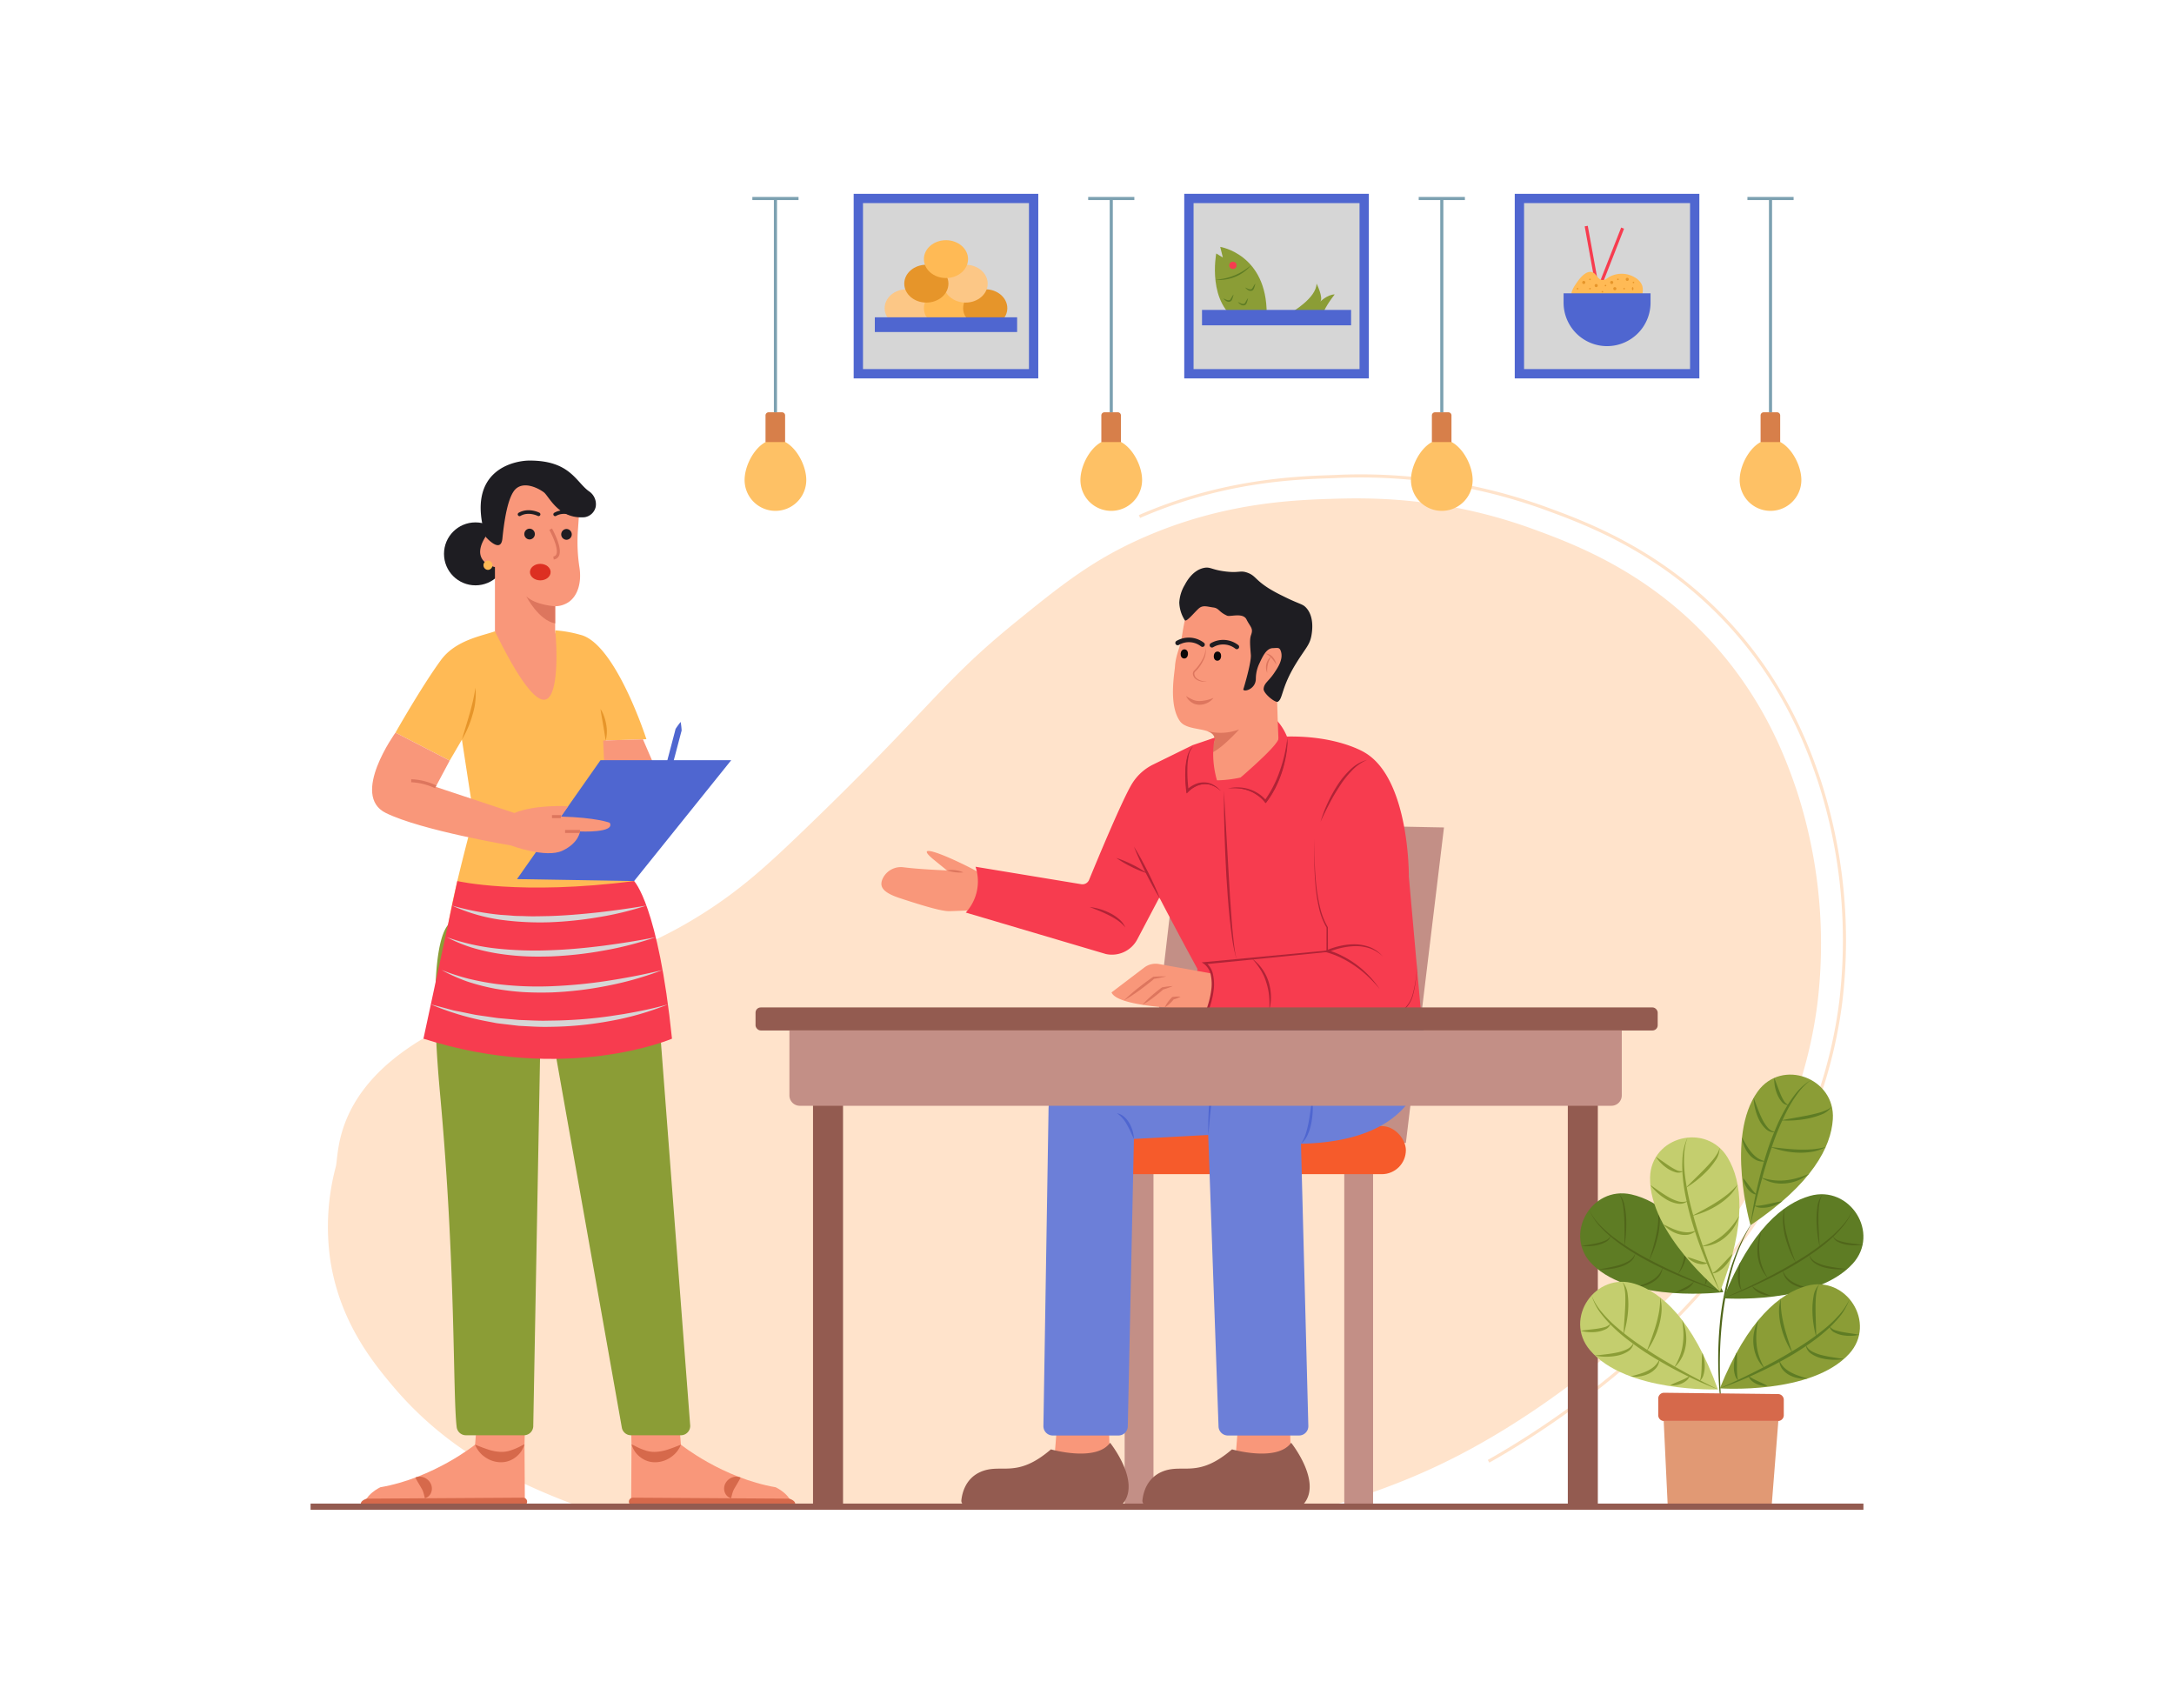 <svg id="Layer_1" data-name="Layer 1" xmlns="http://www.w3.org/2000/svg" viewBox="0 0 700 550"><title>sending messages-mails copy</title><path d="M427.953,485.104c16.25-5.08,30.83-10.27,48.37-20.12,18.09-10.16,98.45-58.51,108.9-142.19a159.615,159.615,0,0,0-6.66-68.16c-3.23-9.47-9.93-28.49-26.84-47.3-20.7-23.04-44.32-31.97-58.17-37.02-29.14-10.63-53.58-10.07-65.22-9.69-12.56.41-34.73,1.33-59.93,12.34-16.44,7.18-26.66,15.37-41.72,27.61-23.86,19.41-27,27.49-68.74,67.57-11.46,11-20.88,19.67-35.26,28.21-9.97,5.92-18.03,9.23-32.9,15.27-36.55,14.85-46.957,17.857-58.917,26.217-23.26,16.27-21.753,34.013-22.753,37.833a75.127,75.127,0,0,0-1.77,29.97c3.05,20.07,13.86,33.19,20.57,41.13a113.098,113.098,0,0,0,32.9,26.44,210.247,210.247,0,0,0,26.96,11.89Z" fill="#ffe3cb"/><path d="M479.544,470.918l-.49-.872c23.9-13.427,102.697-63.765,113.178-147.737a166.239,166.239,0,0,0-6.914-70.771c-2.977-8.732-9.949-29.18-27.848-49.096-21.92-24.391-46.945-33.519-60.39-38.422a174.114,174.114,0,0,0-67.747-10.069c-12.425.404-35.551,1.157-62.243,12.812l-.4-.916c26.868-11.732,51.009-12.518,62.61-12.895A175.003,175.003,0,0,1,497.422,163.081c13.526,4.933,38.704,14.116,60.792,38.693,18.035,20.067,25.054,40.651,28.051,49.441a167.315,167.315,0,0,1,6.959,71.218C582.686,406.871,503.548,457.433,479.544,470.918Z" fill="#ffe3cb"/><path d="M219.165,232.442a23.285,23.285,0,0,1,.315,2.77c-.24.833-.446,1.674-.671,2.51l-1.323,5.026-.666,2.511-.763,2.487-.763,2.487c-.545.741-1.082,1.484-1.719,2.193-.13-.944-.159-1.855-.197-2.767l.759-2.474.759-2.474.663-2.504,1.318-5.01c.215-.836.449-1.667.65-2.507A23.539,23.539,0,0,1,219.165,232.442Z" fill="#4f66d0"/><circle cx="153.097" cy="178.326" r="10.135" fill="#1e1d22"/><path d="M186.676,162.151l-.647,9.365a53.801,53.801,0,0,0,.577,11.368c.681,4.736-.599,8.879-3.406,10.896a7.96,7.96,0,0,1-4.446,1.415v7.755c.238,3.494,4.419,10.686,4.279,15.615-.163,5.723-4.784,10.673-6.674,11.201-4.07,1.137-14.56-14.593-16.993-25.15V182.582s-7.922-1.46-3.336-9.277a33.697,33.697,0,0,0,4.691-15.01l8.547-6.463Z" fill="#f9977a"/><path d="M167.288,166.182a.579.579,0,0,1-.288-1.082c3.154-1.804,6.56-.086,6.703-.012a.579.579,0,0,1-.53,1.029c-.03-.016-2.998-1.501-5.598-.012A.574.574,0,0,1,167.288,166.182Z" fill="#1e1d22"/><path d="M178.754,166.182a.579.579,0,0,1-.288-1.082c3.154-1.802,6.56-.086,6.703-.012a.579.579,0,0,1-.53,1.029c-.03-.015-2.997-1.498-5.598-.012A.574.574,0,0,1,178.754,166.182Z" fill="#1e1d22"/><path d="M182.402,173.791a1.738,1.738,0,0,0,0-3.475,1.738,1.738,0,0,0,0,3.475Z" fill="#1e1d22"/><path d="M170.519,173.687a1.738,1.738,0,0,0,0-3.475,1.738,1.738,0,0,0,0,3.475Z" fill="#1e1d22"/><path d="M178.308,180.145l-.152-.963a1.152,1.152,0,0,0,.947-.645c.849-1.759-1.324-6.316-2.233-7.924l.849-.48c.36.638,3.484,6.298,2.263,8.828A2.129,2.129,0,0,1,178.308,180.145Z" fill="#dd765e"/><ellipse cx="173.966" cy="184.197" rx="3.328" ry="2.658" fill="#dd2f22"/><path d="M178.754,195.194s-6.254-.319-9.277-3.183c0,0,3.857,7.665,9.277,8.707Z" fill="#dd765e"/><path d="M191.803,163.217a4.989,4.989,0,0,0-2.133-5.022c-4.254-3.004-6.088-9.983-19.307-9.907-4.475.026-20.622,2.821-14.037,24.499,0,0,4.917,5.73,5.438.622s1.668-13.863,4.482-16.157,7.192,0,8.86,1.251,4.673,8.702,13.134,8.026A4.352,4.352,0,0,0,191.803,163.217Z" fill="#1e1d22"/><path d="M178.754,202.949c.594,5.03,1.199,20.861-2.993,22.241-5.135,1.69-14.86-18.948-16.395-21.926-4.108,1.467-12.653,2.799-17.389,9.257-6.194,8.446-14.64,23.367-14.64,23.367l17.455,9.009,3.941-6.757,3.801,24.775s-7.46,27.59-8.305,35.754c0,0,43.637,3.66,63.908-1.971,0,0-11.543-36.881-13.513-48.986l.422-9.291,13.091-.422s-9.994-31.109-21.396-33.643A39.739,39.739,0,0,0,178.754,202.949Z" fill="#ffba55"/><path d="M218.552,456.54l.697,8.598s13.35,10.742,30.514,13.713c0,0,5.235,2.443,5.211,6.249l-51.756-.321.123-19.739-.317-11.998Z" fill="#f9977a"/><path d="M254.143,482.517l-50.352-.313a1.286,1.286,0,0,0-1.294,1.278l0,.004a1.286,1.286,0,0,0,1.278,1.294l51.909.323S257.176,483.551,254.143,482.517Z" fill="#d6694b"/><path d="M238.462,475.721a3.597,3.597,0,0,0-2.672-.051,4.071,4.071,0,0,0-2.153,1.814,3.548,3.548,0,0,0-.248,3.051,3.037,3.037,0,0,0,2.033,1.866,17.999,17.999,0,0,1,.576-2.17,6.609,6.609,0,0,1,.554-1.117c.194-.345.442-.781.772-1.323C237.652,477.239,238.031,476.612,238.462,475.721Z" fill="#d6694b"/><path d="M219.249,465.138c-1.553.609-2.938,1.156-4.278,1.583a14.245,14.245,0,0,1-3.83.731,9.153,9.153,0,0,1-3.689-.585,18.433,18.433,0,0,1-1.97-.795c-.686-.308-1.323-.726-2.142-1.033a9.874,9.874,0,0,0,1.057,2.263,8.154,8.154,0,0,0,1.77,1.856,7.597,7.597,0,0,0,5.093,1.632,8.974,8.974,0,0,0,4.932-1.753A8.656,8.656,0,0,0,219.249,465.138Z" fill="#d6694b"/><path d="M153.668,456.538l-.697,8.598S139.621,475.878,122.458,478.848c0,0-5.235,2.443-5.211,6.249l51.756-.321-.123-19.739.317-11.998Z" fill="#f9977a"/><path d="M118.077,482.515l50.352-.313a1.286,1.286,0,0,1,1.294,1.278l0,.004a1.286,1.286,0,0,1-1.278,1.294l-51.909.323S115.044,483.548,118.077,482.515Z" fill="#d6694b"/><path d="M133.759,475.719a3.597,3.597,0,0,1,2.672-.051,4.071,4.071,0,0,1,2.153,1.814,3.548,3.548,0,0,1,.248,3.051,3.037,3.037,0,0,1-2.033,1.866,18.001,18.001,0,0,0-.576-2.17,6.609,6.609,0,0,0-.554-1.117c-.194-.345-.442-.781-.772-1.323C134.568,477.237,134.189,476.61,133.759,475.719Z" fill="#d6694b"/><path d="M152.971,465.135c1.553.609,2.937,1.156,4.278,1.583a14.244,14.244,0,0,0,3.83.731,9.153,9.153,0,0,0,3.689-.585,18.433,18.433,0,0,0,1.97-.795c.686-.308,1.323-.726,2.142-1.033a9.875,9.875,0,0,1-1.057,2.263,8.154,8.154,0,0,1-1.77,1.856,7.597,7.597,0,0,1-5.093,1.632,8.974,8.974,0,0,1-4.932-1.753A8.656,8.656,0,0,1,152.971,465.135Z" fill="#d6694b"/><path d="M193.356,228.287a10.229,10.229,0,0,1,1.159,2.363,15.32,15.32,0,0,1,.666,2.54,12.287,12.287,0,0,1-.136,5.232c-.185-.87-.287-1.714-.432-2.555-.138-.839-.262-1.675-.417-2.508C193.924,231.684,193.592,230.033,193.356,228.287Z" fill="#e6952a"/><path d="M148.733,238.14c.804-2.812,1.691-5.551,2.47-8.321q.589-2.074,1.085-4.17c.304-1.403.599-2.809.809-4.26a22.6,22.6,0,0,1-.932,8.702A33.363,33.363,0,0,1,148.733,238.14Z" fill="#e6952a"/><polygon points="207.02 238.036 210.529 246.164 194.623 247.713 194.211 238.422 207.02 238.036" fill="#f9977a"/><path d="M146.084,296.699s-9.601-1.408-4.393,55.461c5.162,56.367,4.062,96.906,5.354,107.318a2.999,2.999,0,0,0,2.977,2.629h18.685a3,3,0,0,0,2.998-3.11l2.673-145.126,25.869,145.914a3,3,0,0,0,2.922,2.322h16.07a3,3,0,0,0,2.976-3.376L209.991,298.67Z" fill="#8b9d36"/><path d="M180.422,313.962l-1.159-.18c.018-.116,1.784-11.661.036-15.991l1.088-.439C182.255,301.981,180.498,313.476,180.422,313.962Z" fill="#b02336"/><path d="M142.352,315.509l-.361-1.115c11.85-3.842,15.582-16.194,15.618-16.318l1.126.328C158.698,298.534,154.804,311.473,142.352,315.509Z" fill="#b02336"/><path d="M211.893,311.034a28.349,28.349,0,0,1-13.581-13.804l1.067-.488a27.598,27.598,0,0,0,12.963,13.208Z" fill="#b02336"/><path d="M204.165,283.673s7.771,7.677,12.206,50.751c0,0-34.136,14.64-80.025,0l10.905-50.751S167.537,288.384,204.165,283.673Z" fill="#f73c4f"/><path d="M157.118,183.485a1.501,1.501,0,0,0,0-3,1.501,1.501,0,0,0,0,3Z" fill="#ffba55"/><polygon points="235.445 244.756 193.356 244.756 166.47 283.045 204.165 283.673 235.445 244.756" fill="#4f66d0"/><path d="M144.792,244.897l-17.455-9.009s-14.64,20.204-3.097,25.867,40.259,10.45,40.259,10.45,11.261,4.223,16.61,1.689,5.631-6.194,5.631-6.194,11.543.563,9.572-2.815c0,0-4.446-1.689-15.707-1.971l2.335-3.326s-10.277-.682-17.315,2.166l-25.338-8.413Z" fill="#f9977a"/><rect x="177.731" y="262.428" width="2.874" height="0.975" fill="#dd765e"/><rect x="181.954" y="267.214" width="4.786" height="0.975" fill="#dd765e"/><path d="M140.07,253.779a20.051,20.051,0,0,0-7.665-1.919v-.975a20.647,20.647,0,0,1,8.101,2.022Z" fill="#dd765e"/><path d="M208.136,291.568a102.747,102.747,0,0,1-15.467,3.747,122.247,122.247,0,0,1-15.871,1.629,95.234,95.234,0,0,1-15.964-.859,56.878,56.878,0,0,1-15.28-4.517,87.899,87.899,0,0,0,15.472,2.968c1.31.083,2.616.172,3.921.28,1.301.137,2.619.093,3.927.144,2.616.128,5.242.026,7.862-.014,5.246-.154,10.484-.608,15.718-1.171C197.685,293.178,202.91,292.455,208.136,291.568Z" fill="#d6d6d6"/><path d="M211.142,301.739A110.484,110.484,0,0,1,194.521,306.027a122.84,122.84,0,0,1-17.106,1.907c-2.874.079-5.753.105-8.629-.047a80.654,80.654,0,0,1-8.592-.896,62.672,62.672,0,0,1-8.413-1.947,49.374,49.374,0,0,1-7.94-3.306,70.795,70.795,0,0,0,16.562,3.706,117.079,117.079,0,0,0,16.938.492c5.657-.191,11.306-.738,16.941-1.446C199.911,303.737,205.54,302.871,211.142,301.739Z" fill="#d6d6d6"/><path d="M213.345,312.302a104.484,104.484,0,0,1-17.522,5.029,115.515,115.515,0,0,1-18.155,2.196c-3.055.085-6.115.063-9.17-.106a84.685,84.685,0,0,1-9.112-1.1,67.943,67.943,0,0,1-8.88-2.288,55.305,55.305,0,0,1-8.334-3.731,72.309,72.309,0,0,0,8.614,2.792,88.22,88.22,0,0,0,8.845,1.686,108.535,108.535,0,0,0,17.965.75,160.539,160.539,0,0,0,17.959-1.729C201.51,314.874,207.457,313.773,213.345,312.302Z" fill="#d6d6d6"/><path d="M215.067,323.385a93.366,93.366,0,0,1-18.731,5.367,111.376,111.376,0,0,1-19.458,1.853c-3.266.087-6.527-.161-9.786-.32l-4.865-.568c-.809-.104-1.622-.175-2.427-.306l-2.404-.465a88.363,88.363,0,0,1-18.677-5.561q2.368.589,4.704,1.23l2.337.632c.782.198,1.585.318,2.374.48l4.734.97c1.587.268,3.186.469,4.775.708l2.386.344c.797.098,1.6.15,2.4.228l4.8.42c3.212.099,6.418.33,9.632.21a145.369,145.369,0,0,0,19.229-1.389l4.777-.73c1.585-.287,3.175-.562,4.757-.88C208.799,325.009,211.938,324.244,215.067,323.385Z" fill="#d6d6d6"/><polygon points="367.719 371.518 380.139 264.794 464.945 266.411 452.673 367.988 367.719 371.518" fill="#c38f86"/><rect x="432.833" y="367.988" width="9.281" height="117.038" fill="#c38f86"/><rect x="362.126" y="367.988" width="9.281" height="117.038" fill="#c38f86"/><rect x="350.107" y="362.569" width="102.566" height="15.477" rx="7.739" fill="#f65b2b"/><path d="M323.86,288.91s-1.777-4.602-11.48-9.525-17.863-7.764-11.996-2.823l4.533,3.691s-8.741-.346-13.93-1.008a6.478,6.478,0,0,0-6.785,3.658c-1.054,2.378-.327,4.333,5.487,6.251,8.696,2.868,13.372,4.135,15.727,4.215.816.028,9.663-.387,9.663-.387Z" fill="#f9977a"/><path d="M310.178,280.883a8.176,8.176,0,0,1-1.346.052,13.119,13.119,0,0,1-1.318-.101c-.435-.062-.87-.123-1.3-.225a9.909,9.909,0,0,1-1.296-.357,5.788,5.788,0,0,1,1.346-.154,9.169,9.169,0,0,1,1.333.075,9.751,9.751,0,0,1,1.308.257A6.717,6.717,0,0,1,310.178,280.883Z" fill="#dd765e"/><path d="M356.971,457.081l.692,21.839s-12.242,3.001-18.011-11.195l1.012-12.753Z" fill="#f9977a"/><path d="M357.436,464.52s9.735,12.16,4.339,19.327a2.999,2.999,0,0,1-2.414,1.179l-48.262-.262a1.573,1.573,0,0,1-1.549-1.758c.277-2.5,1.444-7.022,6.165-9.098,6.713-2.952,11.475,2.367,22.669-7.26C338.383,466.648,352.893,470.817,357.436,464.52Z" fill="#935b50"/><path d="M415.273,457.081l.692,21.839s-12.242,3.001-18.011-11.195l1.012-12.753Z" fill="#f9977a"/><path d="M415.737,464.52s9.735,12.16,4.339,19.327a2.999,2.999,0,0,1-2.414,1.179l-48.262-.262a1.573,1.573,0,0,1-1.549-1.758c.277-2.5,1.444-7.022,6.165-9.098,6.713-2.952,11.475,2.367,22.669-7.26C396.685,466.648,411.194,470.817,415.737,464.52Z" fill="#935b50"/><path d="M384.032,239.903,371.297,246.155a16.525,16.525,0,0,0-6.782,6.148c-3.084,4.99-11.395,25.026-13.84,30.976a2.317,2.317,0,0,1-2.48,1.411l-34.089-5.625a14.85,14.85,0,0,1-3.139,14.746l45.126,13.359a9.23,9.23,0,0,0,10.096-4.721l7.112-13.489s5.212,10.118,12.264,22.996l-1.533,18.397h73.893l-4.293-48.138s.307-31.274-14.104-39.859c0,0-8.585-5.519-25.142-5.212a17.542,17.542,0,0,0-4.139-6.094Z" fill="#f73c4f"/><path d="M458.08,330.269s9.795,36.854-39.179,37.987l2.368,90.85a3,3,0,0,1-2.999,3.078h-22.919a3,3,0,0,1-2.998-2.894l-3.326-93.87-23.922,1.288-1.971,92.539a3,3,0,0,1-2.999,2.936H338.965a3,3,0,0,1-3-3.049l1.64-101.085c0-15.344,10.744-27.782,23.997-27.782Z" fill="#6c7fd8"/><path d="M422.493,353.704a24.445,24.445,0,0,1-.227,7.684,16.773,16.773,0,0,1-1.111,3.723,7.925,7.925,0,0,1-2.253,3.145,11.998,11.998,0,0,0,1.59-3.396,28.488,28.488,0,0,0,.881-3.641C421.85,358.753,422.127,356.245,422.493,353.704Z" fill="#4f66d0"/><path d="M402.577,330.269a5.653,5.653,0,0,0-4.602,1.517,12.762,12.762,0,0,0-3.001,3.949,36.106,36.106,0,0,0-3.235,9.524l-.56,2.472-.407,2.507-.404,2.509c-.086.844-.187,1.685-.295,2.527-.479,3.363-.654,6.758-1.045,10.148.013-3.405.014-6.821.349-10.22.061-.852.128-1.703.211-2.553l.366-2.538.371-2.538.529-2.515a34.264,34.264,0,0,1,3.514-9.664,13.173,13.173,0,0,1,3.334-3.956A5.685,5.685,0,0,1,402.577,330.269Z" fill="#4f66d0"/><path d="M365.105,366.71l-1.074-2.335c-.366-.76-.721-1.518-1.146-2.228a10.41,10.41,0,0,0-3.242-3.717,4.922,4.922,0,0,1,2.367,1.18,8.212,8.212,0,0,1,1.664,2.086A10.884,10.884,0,0,1,365.105,366.71Z" fill="#4f66d0"/><path d="M389.291,313.284l-15.905-2.853a6.039,6.039,0,0,0-4.955,1.089l-10.538,8.009c2.31,5.475,31.045,5.409,31.045,5.409S392.466,313.464,389.291,313.284Z" fill="#f9977a"/><path d="M361.873,322.134a57.639,57.639,0,0,1,4.547-3.99c1.576-1.25,3.186-2.457,4.845-3.599l.093-.064.081-.006q2.03-.138,4.079-.101-1.991.485-4.002.797l.173-.069c-1.542,1.295-3.134,2.525-4.759,3.712A57.647,57.647,0,0,1,361.873,322.134Z" fill="#dd765e"/><path d="M367.852,323.515a30.21,30.21,0,0,1,2.974-2.949c1.05-.911,2.125-1.791,3.253-2.607l.088-.064.065-.012a28.578,28.578,0,0,1,3.423-.408,28.524,28.524,0,0,1-3.25,1.149l.153-.075c-1.028.938-2.108,1.812-3.214,2.654A30.245,30.245,0,0,1,367.852,323.515Z" fill="#dd765e"/><path d="M374.99,324.387a11.749,11.749,0,0,1,2.347-3.261l.11-.115.123-.019a9.851,9.851,0,0,1,2.568-.094,9.875,9.875,0,0,1-2.394.932l.232-.133A11.751,11.751,0,0,1,374.99,324.387Z" fill="#dd765e"/><path d="M365.107,272.551c.847,1.333,1.617,2.705,2.375,4.082.76,1.377,1.458,2.784,2.189,4.175.675,1.419,1.381,2.823,2.028,4.256.646,1.434,1.282,2.872,1.84,4.35-.848-1.333-1.618-2.705-2.376-4.082-.758-1.377-1.458-2.784-2.188-4.176-.673-1.42-1.381-2.823-2.027-4.257C366.301,275.467,365.666,274.028,365.107,272.551Z" fill="#b02336"/><path d="M350.85,292.02a19.5,19.5,0,0,1,6.536,1.961,13.857,13.857,0,0,1,2.885,1.897,7.631,7.631,0,0,1,2.077,2.734,11.971,11.971,0,0,0-2.453-2.255,21.773,21.773,0,0,0-2.86-1.68c-.985-.513-2.012-.954-3.043-1.392C352.954,292.862,351.913,292.429,350.85,292.02Z" fill="#b02336"/><path d="M425.203,264.579a43.642,43.642,0,0,1,2.277-6.02,46.692,46.692,0,0,1,3.097-5.664,27.275,27.275,0,0,1,4.105-5.009,12.442,12.442,0,0,1,5.545-3.237,14.713,14.713,0,0,0-5.123,3.665,30.402,30.402,0,0,0-3.874,5.007,58.522,58.522,0,0,0-3.214,5.502C427.024,260.708,426.093,262.629,425.203,264.579Z" fill="#b02336"/><path d="M423.363,270.098a103.639,103.639,0,0,0,.424,14.535,52.551,52.551,0,0,0,1.18,7.158,22.308,22.308,0,0,0,2.562,6.706l.034.053 0.0.063.023,7.665.001.215-.215.022-39.388,3.95.138-.665a6.535,6.535,0,0,1,2.485,4.104,14.76,14.76,0,0,1,.197,4.711c-.097.776-.216,1.551-.37,2.315-.196.753-.338,1.524-.583,2.262-.435,1.495-.994,2.941-1.56,4.384l-.342-.51,40.3.121,10.075.03,5.038.015a17.649,17.649,0,0,0,4.952-.345,9.335,9.335,0,0,0,4.201-2.516,9.688,9.688,0,0,0,2.366-4.321,42.097,42.097,0,0,0,1.437-9.938,42.177,42.177,0,0,1-1.267,9.982,9.908,9.908,0,0,1-2.344,4.457,9.641,9.641,0,0,1-4.295,2.672,16.936,16.936,0,0,1-5.05.415l-5.038.015-10.075.03-40.3.121-.539.002.197-.512c.549-1.425,1.091-2.851,1.507-4.316a29.03,29.03,0,0,0,.927-4.445,14.023,14.023,0,0,0-.155-4.465,5.937,5.937,0,0,0-2.109-3.646l-.835-.573.972-.092,39.411-3.715-.214.236.023-7.665.034.116a22.329,22.329,0,0,1-2.569-6.852,52.867,52.867,0,0,1-1.063-7.219A103.752,103.752,0,0,1,423.363,270.098Z" fill="#b02336"/><path d="M408.646,325.288a24.861,24.861,0,0,0-.013-4.553,19.697,19.697,0,0,0-.903-4.403,18.869,18.869,0,0,0-.772-2.106c-.345-.664-.663-1.344-1.07-1.976a23.101,23.101,0,0,0-2.755-3.616,14.266,14.266,0,0,1,3.256,3.286,14.805,14.805,0,0,1,2.084,4.178,17.34,17.34,0,0,1,.756,4.603A14.919,14.919,0,0,1,408.646,325.288Z" fill="#b02336"/><path d="M444.212,318.389a41.518,41.518,0,0,0-3.592-3.851,33.072,33.072,0,0,0-4.047-3.325,34.364,34.364,0,0,0-4.478-2.687,26.155,26.155,0,0,0-4.83-1.873l-1.077-.291.999-.431a24.616,24.616,0,0,1,4.657-1.447,19.455,19.455,0,0,1,4.846-.44,14.366,14.366,0,0,1,4.748,1.039,11.392,11.392,0,0,1,3.848,2.882,12.006,12.006,0,0,0-3.985-2.543,14.288,14.288,0,0,0-4.625-.798,22.529,22.529,0,0,0-4.684.545,23.968,23.968,0,0,0-4.48,1.458l-.078-.722a24.118,24.118,0,0,1,4.986,1.98,30.331,30.331,0,0,1,4.517,2.83,32.267,32.267,0,0,1,7.276,7.676Z" fill="#b02336"/><path d="M359.435,276.23a34.875,34.875,0,0,1,5.118,2.113,34.475,34.475,0,0,1,4.77,2.812,34.502,34.502,0,0,1-5.118-2.114A34.908,34.908,0,0,1,359.435,276.23Z" fill="#b02336"/><path d="M384.27,240.357a6.075,6.075,0,0,0-1.463,3.271,21.447,21.447,0,0,0-.356,3.627c-.026,1.219-.02,2.44.057,3.66.061,1.221.206,2.437.297,3.658l-.648-.217a9.602,9.602,0,0,1,2.593-1.777,6.805,6.805,0,0,1,3.056-.68,6.132,6.132,0,0,1,2.996.791,8.306,8.306,0,0,1,1.271.861c.391.325.731.709,1.089,1.062-.409-.301-.791-.628-1.202-.91a8.023,8.023,0,0,0-1.31-.701,5.984,5.984,0,0,0-2.834-.547,7.301,7.301,0,0,0-2.77.744,8.947,8.947,0,0,0-2.342,1.672l-.558.563-.09-.78a43.735,43.735,0,0,1-.245-7.433,21.936,21.936,0,0,1,.601-3.689,9.702,9.702,0,0,1,.683-1.747A3.478,3.478,0,0,1,384.27,240.357Z" fill="#b02336"/><path d="M414.625,237.597a32.554,32.554,0,0,1-.486,5.458,39.251,39.251,0,0,1-1.299,5.343,36.111,36.111,0,0,1-2.076,5.106,30.326,30.326,0,0,1-2.905,4.696l-.273.385-.302-.389a10.51,10.51,0,0,0-2.372-2.178,11.722,11.722,0,0,0-2.898-1.507,13.322,13.322,0,0,0-3.218-.699,17.143,17.143,0,0,0-3.334.036,14.59,14.59,0,0,1,3.351-.334,11.771,11.771,0,0,1,3.357.525,12.208,12.208,0,0,1,3.11,1.432,11.101,11.101,0,0,1,2.582,2.307l-.575-.005a37.405,37.405,0,0,0,4.916-9.589A47.532,47.532,0,0,0,414.625,237.597Z" fill="#b02336"/><path d="M394.082,254.614l1.563,27.315q.358,6.827.887,13.642c.161,2.272.359,4.542.617,6.803.116,1.133.227,2.267.416,3.389.096.56.144,1.133.279,1.684l.399,1.662c-1.367-4.368-1.793-8.96-2.309-13.485-.477-4.542-.767-9.097-1.067-13.651-.238-4.557-.456-9.114-.59-13.675l-.161-6.841Z" fill="#b02336"/><path d="M404.322,188.318a22.657,22.657,0,0,0-10.62.203c-1.63.459-7.593,2.137-10.8,7.464-1.218,2.023-1.629,4.527-2.452,9.534-.514,3.128-1.876,5.302-2.13,9.141-.142,2.156-2.082,12.246,1.572,17.489,2.58,3.703,11.401,1.514,11.227,6.086-.107,2.823-9.756,11.448-6.544,12.247,7.422,1.847,16.136.011,20.349-1.855.574-.254,7.11-1.718,6.892-6.737-.117-2.682-.873-19.695-.549-21.292,1.172-5.773,4.154-6.288,6.936-13.176a10.977,10.977,0,0,0-1.108-10.68A22.421,22.421,0,0,0,404.322,188.318Z" fill="#f9977a"/><ellipse cx="381.334" cy="210.541" rx="1.474" ry="1.185" transform="translate(145.967 577.073) rotate(-86.197)" fill="#0a0709"/><ellipse cx="391.999" cy="211.25" rx="1.474" ry="1.185" transform="translate(155.217 588.376) rotate(-86.197)" fill="#0a0709"/><path d="M387.184,208.283a.743.743,0,0,1-.447-.149,6.329,6.329,0,0,0-7.138-.504.748.748,0,0,1-.819-1.253,7.948,7.948,0,0,1,8.853.559.748.748,0,0,1-.449,1.347Z" fill="#1e1d22"/><path d="M398.237,209.018a.743.743,0,0,1-.447-.149,6.324,6.324,0,0,0-7.14-.503.748.748,0,0,1-.819-1.253,7.941,7.941,0,0,1,8.854.558.748.748,0,0,1-.449,1.347Z" fill="#1e1d22"/><path d="M388.131,208.653a5.87,5.87,0,0,1-.544,3.697,13.575,13.575,0,0,1-2.038,3.186c-.421.483-1.011.826-1.005,1.329a2.134,2.134,0,0,0,.7,1.475,4.604,4.604,0,0,0,3.388.991,4.291,4.291,0,0,1-3.651-.711,2.378,2.378,0,0,1-.891-1.781,1.452,1.452,0,0,1,.449-.971l.644-.672a14.888,14.888,0,0,0,2.065-3.024A6.688,6.688,0,0,0,388.131,208.653Z" fill="#dd765e"/><path d="M407.478,210.439a3.111,3.111,0,0,1,2.361,1.157,5.483,5.483,0,0,1,.733,1.125l.247.618c.05.219.114.429.147.649a17.807,17.807,0,0,0-1.5-2.061,5.464,5.464,0,0,0-.893-.853A4.5,4.5,0,0,0,407.478,210.439Z" fill="#dd765e"/><path d="M408.031,216.636a4.329,4.329,0,0,1-.274-2.843,4.791,4.791,0,0,1,.56-1.347,3.986,3.986,0,0,1,.96-1.072c-.218.43-.455.823-.619,1.249a6.117,6.117,0,0,0-.416,1.283A9.088,9.088,0,0,0,408.031,216.636Z" fill="#dd765e"/><path d="M404.365,218.542a11.545,11.545,0,0,1,1.095-4.847c.987-2.096,2.218-4.959,4.336-5.015,1.561-.041,2.211-.409,2.67,1.125.758,2.538-1.027,5.163-2.27,6.992-1.779,2.616-3.176,3.121-3.326,5.003-.115,1.436,3.794,4.625,4.609,4.115,1.661-1.039,1.021-4.525,5.888-12.396,3.074-4.97,4.394-5.853,4.924-9.049.188-1.134.967-5.831-1.696-8.77-1.235-1.363-2.011-1.024-7.588-3.836a47.435,47.435,0,0,1-4.524-2.462c-4.405-2.801-4.218-4.078-6.842-5.016-2.371-.847-2.583.175-7.178-.405-4.431-.559-4.76-1.576-6.855-1.126-3.638.781-5.607,4.48-6.135,5.475a12.316,12.316,0,0,0-1.759,5.651,11.111,11.111,0,0,0,1.798,5.733c.541.629,3.119-2.62,4.486-3.816,1.34-1.172,2.734-.563,4.671-.313,1.889.244,1.707,1.419,4.444,2.642.975.436,5.1-1.092,6.246,1.211,1.221,2.454,2.273,2.811,1.48,4.966-.495,1.346-.357,3.05-.082,6.458.198,2.445-2.324,10.774-2.324,10.774C399.608,223.071,404.34,222.281,404.365,218.542Z" fill="#1e1d22"/><path d="M390.741,224.692a5.415,5.415,0,0,1-1.997,1.619,5.675,5.675,0,0,1-2.592.596,6.031,6.031,0,0,1-1.354-.212,4.977,4.977,0,0,1-1.214-.61,4.727,4.727,0,0,1-1.667-1.979,13.37,13.37,0,0,0,2.111,1.161,5.455,5.455,0,0,0,2.152.449A12.366,12.366,0,0,0,390.741,224.692Z" fill="#dd765e"/><path d="M414.507,237.597s-.307,11.345-7.052,20.39c0,0-3.986-5.519-12.111-4.139,0,0,17.052-14.151,16.29-16.25Z" fill="#f73c4f"/><path d="M414.507,237.597a32.546,32.546,0,0,1-.486,5.458,39.24,39.24,0,0,1-1.299,5.343,36.112,36.112,0,0,1-2.076,5.106,30.333,30.333,0,0,1-2.905,4.696l-.273.385-.302-.389a10.511,10.511,0,0,0-2.372-2.178,11.724,11.724,0,0,0-2.898-1.507,13.322,13.322,0,0,0-3.218-.699,17.143,17.143,0,0,0-3.334.036,14.589,14.589,0,0,1,3.351-.334,11.77,11.77,0,0,1,3.357.525,12.207,12.207,0,0,1,3.11,1.432,11.101,11.101,0,0,1,2.582,2.307l-.575-.005a37.406,37.406,0,0,0,4.916-9.589A47.527,47.527,0,0,0,414.507,237.597Z" fill="#b02336"/><rect x="261.78" y="331.774" width="9.666" height="153.33" transform="translate(533.227 816.877) rotate(-180)" fill="#935b50"/><rect x="243.274" y="324.36" width="290.485" height="7.414" rx="1.666" transform="translate(777.033 656.134) rotate(-180)" fill="#935b50"/><rect x="504.815" y="331.774" width="9.666" height="153.33" transform="translate(1019.296 816.877) rotate(-180)" fill="#935b50"/><path d="M257.512,331.774h261.347a3.333,3.333,0,0,1,3.333,3.333v20.916a0,0,0,0,1,0,0H254.18a0,0,0,0,1,0,0v-20.916a3.333,3.333,0,0,1,3.333-3.333Z" transform="translate(776.372 687.796) rotate(-180)" fill="#c38f86"/><path d="M398.986,234.853a16.903,16.903,0,0,1-10.355.514v.008c1.495.488,2.551,1.255,2.49,2.861-.036.948-1.149,2.55-2.488,4.29C391.246,243.467,398.986,234.853,398.986,234.853Z" fill="#dd765e"/><path d="M393.044,254.614c-5.519-5.519-10.731,0-10.731,0-1.38-12.571,1.84-14.257,1.84-14.257l6.922-2.759A30.254,30.254,0,0,0,390.64,243.44,30.749,30.749,0,0,0,393.044,254.614Z" fill="#f73c4f"/><path d="M384.152,240.357a6.075,6.075,0,0,0-1.463,3.271,21.441,21.441,0,0,0-.356,3.627c-.026,1.219-.02,2.44.057,3.66.061,1.221.206,2.437.297,3.658l-.648-.217a9.602,9.602,0,0,1,2.593-1.777,6.804,6.804,0,0,1,3.056-.68,6.132,6.132,0,0,1,2.996.791,8.304,8.304,0,0,1,1.271.861c.391.325.731.709,1.089,1.062-.409-.301-.791-.628-1.202-.91a8.027,8.027,0,0,0-1.31-.701,5.984,5.984,0,0,0-2.834-.547,7.301,7.301,0,0,0-2.77.744,8.947,8.947,0,0,0-2.342,1.672l-.558.563-.09-.78a43.735,43.735,0,0,1-.245-7.433,21.943,21.943,0,0,1,.601-3.689,9.702,9.702,0,0,1,.683-1.747A3.478,3.478,0,0,1,384.152,240.357Z" fill="#b02336"/><rect x="276.371" y="63.896" width="56.441" height="56.441" fill="#d6d6d6"/><path d="M334.312,121.837H274.871V62.396h59.441Zm-56.441-3h53.441V65.396H277.871Z" fill="#4f66d0"/><ellipse cx="291.951" cy="99.227" rx="7.11" ry="6.094" fill="#fcc786"/><ellipse cx="304.591" cy="99.227" rx="7.11" ry="6.094" fill="#ffba55"/><ellipse cx="317.231" cy="99.227" rx="7.11" ry="6.094" fill="#e6952a"/><ellipse cx="310.911" cy="91.327" rx="7.11" ry="6.094" fill="#fcc786"/><ellipse cx="298.271" cy="91.327" rx="7.11" ry="6.094" fill="#e6952a"/><rect x="281.681" y="102.161" width="45.82" height="4.74" fill="#4f66d0"/><ellipse cx="304.591" cy="83.427" rx="7.11" ry="6.094" fill="#ffba55"/><rect x="489.231" y="63.896" width="56.441" height="56.441" fill="#d6d6d6"/><path d="M547.172,121.837H487.731V62.396h59.441Zm-56.441-3h53.441V65.396H490.731Z" fill="#4f66d0"/><rect x="505.603" y="84.441" width="24.698" height="1.001" transform="translate(249.824 536.159) rotate(-68.593)" fill="#f73c4f"/><rect x="512.452" y="72.593" width="1" height="24.698" transform="translate(-6.923 93.011) rotate(-10.292)" fill="#f73c4f"/><path d="M506.011,95.668c-.467-1.615.97-3.651,1.767-4.783.607-.861,2.556-3.626,4.575-3.327,1.704.252,1.882,2.453,3.639,2.599,1.151.096,1.417-.819,3.275-1.508a8.466,8.466,0,0,1,5.095-.208c.462.135,3.708,1.083,4.471,3.743a5.372,5.372,0,0,1-.624,3.951C524.713,102.014,507.358,100.329,506.011,95.668Z" fill="#ffba55"/><path d="M517.452,111.442a14,14,0,0,1-14-14v-3h28v3A14,14,0,0,1,517.452,111.442Z" fill="#4f66d0"/><circle cx="509.952" cy="90.942" r="0.5" fill="#e6952a"/><circle cx="513.952" cy="91.942" r="0.5" fill="#e6952a"/><circle cx="523.952" cy="89.942" r="0.5" fill="#e6952a"/><circle cx="519.952" cy="92.942" r="0.5" fill="#e6952a"/><circle cx="518.952" cy="90.942" r="0.5" fill="#e6952a"/><ellipse cx="525.702" cy="92.942" rx="0.25" ry="0.5" fill="#e6952a"/><circle cx="511.952" cy="92.942" r="0.25" fill="#e6952a"/><circle cx="516.952" cy="91.942" r="0.25" fill="#e6952a"/><circle cx="507.952" cy="92.942" r="0.25" fill="#e6952a"/><circle cx="511.952" cy="89.942" r="0.25" fill="#e6952a"/><circle cx="515.952" cy="93.942" r="0.25" fill="#e6952a"/><circle cx="520.952" cy="89.942" r="0.25" fill="#e6952a"/><circle cx="522.952" cy="92.942" r="0.25" fill="#e6952a"/><circle cx="525.952" cy="90.942" r="0.25" fill="#e6952a"/><rect x="382.812" y="63.896" width="56.441" height="56.441" fill="#d6d6d6"/><path d="M440.753,121.837H381.312V62.396h59.441Zm-56.441-3h53.441V65.396H384.312Z" fill="#4f66d0"/><path d="M399.471,103.792c-11.05-5.724-7.859-22.18-7.859-22.18l2.124,1.287L392.898,79.488s15.04,2.334,14.96,21.642" fill="#8b9d36"/><path d="M415.715,100.648s8.195-4.683,8.195-9.366c0,0,2.341,4.683,1.171,5.854,0,0,2.341-2.341,4.683-2.341,0,0-4.683,5.854-3.512,7.024" fill="#8b9d36"/><rect x="387.032" y="99.78" width="48" height="4.966" fill="#4f66d0"/><path d="M391.337,90.01a16.971,16.971,0,0,0,3.137-.402,18.672,18.672,0,0,0,5.79-2.347,25.229,25.229,0,0,0,2.574-1.848,13.42,13.42,0,0,1-8.296,4.577A10.512,10.512,0,0,1,391.337,90.01Z" fill="#5e7c24"/><circle cx="396.984" cy="85.429" r="1.171" fill="#f73c4f"/><path d="M393.905,96.059a9.986,9.986,0,0,0,1.068.487,1.341,1.341,0,0,0,.954.067c.248-.108.384-.443.594-.804a7.638,7.638,0,0,1,.663-1.008,7.626,7.626,0,0,1-.306,1.167,3.445,3.445,0,0,1-.223.577,1.162,1.162,0,0,1-.511.526,1.456,1.456,0,0,1-1.337-.174A2.875,2.875,0,0,1,393.905,96.059Z" fill="#5e7c24"/><path d="M398.588,97.229a10,10,0,0,0,1.068.487,1.341,1.341,0,0,0,.954.067c.248-.108.384-.443.594-.803a7.622,7.622,0,0,1,.663-1.008,7.629,7.629,0,0,1-.306,1.167,3.445,3.445,0,0,1-.223.577,1.161,1.161,0,0,1-.512.526,1.456,1.456,0,0,1-1.337-.174A2.869,2.869,0,0,1,398.588,97.229Z" fill="#5e7c24"/><path d="M400.929,92.546a9.998,9.998,0,0,0,1.068.487,1.343,1.343,0,0,0,.954.067c.248-.108.384-.443.594-.804a7.637,7.637,0,0,1,.663-1.008,7.625,7.625,0,0,1-.306,1.167,3.454,3.454,0,0,1-.223.577,1.162,1.162,0,0,1-.511.526,1.456,1.456,0,0,1-1.337-.174A2.876,2.876,0,0,1,400.929,92.546Z" fill="#5e7c24"/><path d="M554.902,457.859a116.963,116.963,0,0,1-1.614-16.681,123.011,123.011,0,0,1,.661-16.767,89.479,89.479,0,0,1,3.428-16.429,72.553,72.553,0,0,1,3.06-7.821,59.715,59.715,0,0,1,4.188-7.262,62.895,62.895,0,0,0-6.774,15.229c-.769,2.675-1.463,5.371-2.003,8.102q-.789,4.1-1.26,8.253a131.458,131.458,0,0,0-.807,16.684q.039,4.181.323,8.358C554.281,452.31,554.517,455.093,554.902,457.859Z" fill="#50661a"/><path d="M554.902,416.022s-29.382,3.701-42.169-8.908c-9.489-9.356-.463-25.46,12.541-22.551C533.98,386.512,544.719,394.251,554.902,416.022Z" fill="#5e7c24"/><path d="M554.902,416.023c-4.125-1.255-8.184-2.726-12.18-4.353q-5.991-2.448-11.748-5.442-2.863-1.518-5.618-3.233a56.558,56.558,0,0,1-5.336-3.689,39.87,39.87,0,0,1-4.8-4.367,19.317,19.317,0,0,1-3.528-5.41,19.166,19.166,0,0,0,3.758,5.195,40.013,40.013,0,0,0,4.871,4.188,82.162,82.162,0,0,0,10.955,6.747c3.785,2.037,7.698,3.832,11.639,5.556q2.958,1.292,5.96,2.482C550.867,414.51,552.874,415.294,554.902,416.023Z" fill="#50661a"/><path d="M523.041,401.165l.029-4.334c-.008-1.441 0-2.879-.082-4.313a37.67,37.67,0,0,0-.381-4.274l-.199-1.05c-.071-.349-.194-.681-.286-1.026a7.556,7.556,0,0,0-.387-.992,8.663,8.663,0,0,0-.577-.906,7.298,7.298,0,0,1,1.936,3.881,29.105,29.105,0,0,1,.537,4.341c.029,1.455.03,2.909-.068,4.357A36.451,36.451,0,0,1,523.041,401.165Z" fill="#50661a"/><path d="M509.213,401.165c1.727-.301,3.431-.548,5.096-.932a15.328,15.328,0,0,0,2.416-.761,3.492,3.492,0,0,0,1.888-1.591,3.03,3.03,0,0,1-1.658,2.038,9.854,9.854,0,0,1-2.499.94A15.873,15.873,0,0,1,509.213,401.165Z" fill="#50661a"/><path d="M514.525,408.694a48.946,48.946,0,0,0,6.821-1.371,12.804,12.804,0,0,0,3.129-1.343,4.472,4.472,0,0,0,2.082-2.594,4.052,4.052,0,0,1-1.795,3.006,10.43,10.43,0,0,1-3.23,1.546A20.253,20.253,0,0,1,514.525,408.694Z" fill="#50661a"/><path d="M530.954,405.858c.49-1.436.943-2.875,1.349-4.324.398-1.451.79-2.902,1.05-4.379a25.966,25.966,0,0,0,.402-8.944,15.066,15.066,0,0,1,.687,4.51,26.962,26.962,0,0,1-.457,4.557,35.621,35.621,0,0,1-1.211,4.405A28.089,28.089,0,0,1,530.954,405.858Z" fill="#50661a"/><path d="M526.557,414.36c.937-.246,1.843-.553,2.731-.882a15.258,15.258,0,0,0,2.542-1.207,9.351,9.351,0,0,0,2.148-1.742,7.582,7.582,0,0,0,1.342-2.464,5.453,5.453,0,0,1-.945,2.772,7.613,7.613,0,0,1-2.213,1.986,10.625,10.625,0,0,1-2.718,1.132A10.951,10.951,0,0,1,526.557,414.36Z" fill="#50661a"/><path d="M541.445,394.827a14.3,14.3,0,0,1,1.381,3.843,16.498,16.498,0,0,1,.323,4.102,13.379,13.379,0,0,1-.862,4.03,12.091,12.091,0,0,1-2.083,3.515,18.347,18.347,0,0,0,1.615-3.677,14.654,14.654,0,0,0,.687-3.905,18.861,18.861,0,0,0-.166-3.979A24.154,24.154,0,0,0,541.445,394.827Z" fill="#50661a"/><path d="M539.545,416.023c1.068-.535,2.117-.995,3.124-1.534a12.451,12.451,0,0,0,2.819-1.948,5.29,5.29,0,0,1-2.517,2.516A8.212,8.212,0,0,1,539.545,416.023Z" fill="#50661a"/><path d="M548.846,404.741a14.386,14.386,0,0,1,1.009,4.567,10.261,10.261,0,0,1-.113,2.364,4.545,4.545,0,0,1-.896,2.183,7.202,7.202,0,0,0,.396-2.239,20.021,20.021,0,0,0-.03-2.271C549.134,407.822,548.95,406.303,548.846,404.741Z" fill="#50661a"/><path d="M553.834,415.874s-22.893-18.786-22.533-36.74c.267-13.323,18.165-17.845,24.996-6.403C560.87,380.391,562.637,393.509,553.834,415.874Z" fill="#c4ce6e"/><path d="M553.834,415.874A125.574,125.574,0,0,1,548.49,404.086q-2.386-6.023-4.172-12.272-.862-3.129-1.504-6.317a53.824,53.824,0,0,1-.969-6.429,39.903,39.903,0,0,1-.083-6.508,18.597,18.597,0,0,1,1.589-6.276,19.945,19.945,0,0,0-1.1,6.306,39.961,39.961,0,0,0,.358,6.396,83.819,83.819,0,0,0,2.67,12.56c1.108,4.146,2.497,8.216,3.927,12.271q1.072,3.042,2.25,6.049C552.209,411.882,553.023,413.876,553.834,415.874Z" fill="#8b9d36"/><path d="M542.709,382.526c2.031-2.089,4.121-4.056,6.114-6.109.994-1.026,1.953-2.078,2.853-3.175a18.338,18.338,0,0,0,1.211-1.735,7.51,7.51,0,0,0,.487-.939,10.039,10.039,0,0,0,.307-1.03,7.023,7.023,0,0,1-1.37,4.157,24.389,24.389,0,0,1-2.77,3.417A33.572,33.572,0,0,1,542.709,382.526Z" fill="#8b9d36"/><path d="M533.2,372.487c1.504.946,2.865,1.979,4.279,2.91a18.714,18.714,0,0,0,2.162,1.249,3.715,3.715,0,0,0,2.407.408,2.94,2.94,0,0,1-2.666.329,9.108,9.108,0,0,1-2.453-1.15A13.048,13.048,0,0,1,533.2,372.487Z" fill="#8b9d36"/><path d="M531.387,381.521c1.945,1.342,3.794,2.726,5.774,3.854a13.848,13.848,0,0,0,3.067,1.367,4.654,4.654,0,0,0,3.286-.136,3.952,3.952,0,0,1-3.445.9,9.998,9.998,0,0,1-3.404-1.263,17.536,17.536,0,0,1-2.886-2.104A15.765,15.765,0,0,1,531.387,381.521Z" fill="#8b9d36"/><path d="M544.744,391.499c1.359-.689,2.684-1.41,4.005-2.122,1.311-.731,2.615-1.463,3.868-2.271a42.502,42.502,0,0,0,3.637-2.583,27.072,27.072,0,0,0,3.228-3.125,13.764,13.764,0,0,1-2.707,3.706,23.174,23.174,0,0,1-3.622,2.846A27.369,27.369,0,0,1,544.744,391.499Z" fill="#8b9d36"/><path d="M535.548,394.153c.874.446,1.727.867,2.584,1.255a17.616,17.616,0,0,0,2.606.965,10.163,10.163,0,0,0,2.681.394,8.657,8.657,0,0,0,2.725-.582,5.053,5.053,0,0,1-2.649,1.359,7.329,7.329,0,0,1-3.025-.208,9.886,9.886,0,0,1-2.709-1.245A9.251,9.251,0,0,1,535.548,394.153Z" fill="#8b9d36"/><path d="M559.968,391.528a14.119,14.119,0,0,1-4.481,6.837,15.665,15.665,0,0,1-1.694,1.228c-.299.179-.618.328-.924.492a5.267,5.267,0,0,1-.956.42,11.056,11.056,0,0,1-4.043.775,21.515,21.515,0,0,0,3.721-1.486,16.566,16.566,0,0,0,3.252-2.193,22.148,22.148,0,0,0,2.775-2.806A30.02,30.02,0,0,0,559.968,391.528Z" fill="#8b9d36"/><path d="M543.273,404.725c1.197.287,2.248.696,3.319,1.045a20.975,20.975,0,0,0,3.296.876,3.645,3.645,0,0,1-1.803.398,6.329,6.329,0,0,1-1.811-.326,7.528,7.528,0,0,1-1.634-.792A5.431,5.431,0,0,1,543.273,404.725Z" fill="#8b9d36"/><path d="M557.86,403.72a9.506,9.506,0,0,1-1.044,2.125,12.749,12.749,0,0,1-1.449,1.87,9.195,9.195,0,0,1-1.84,1.532,4.148,4.148,0,0,1-2.284.74,8.918,8.918,0,0,0,1.815-1.363c.543-.51,1.074-1.037,1.582-1.595C555.687,405.939,556.681,404.79,557.86,403.72Z" fill="#8b9d36"/><path d="M553.146,447.34s-29.595,1.064-41.206-12.635c-8.617-10.166,1.81-25.4,14.503-21.342C534.941,416.081,544.946,424.747,553.146,447.34Z" fill="#c4ce6e"/><path d="M553.146,447.34a125.552,125.552,0,0,1-11.807-5.302c-3.85-1.958-7.599-4.116-11.249-6.44q-2.717-1.775-5.308-3.741a53.847,53.847,0,0,1-4.981-4.179,39.919,39.919,0,0,1-4.368-4.824,18.6,18.6,0,0,1-2.962-5.758,19.949,19.949,0,0,0,3.348,5.456,39.959,39.959,0,0,0,4.501,4.558,83.811,83.811,0,0,0,10.313,7.65c3.575,2.375,7.309,4.508,11.064,6.602q2.817,1.571,5.689,3.046C549.286,445.422,551.215,446.379,553.146,447.34Z" fill="#8b9d36"/><path d="M522.738,429.7c.14-2.91.405-5.768.541-8.626.066-1.427.089-2.85.038-4.268a18.318,18.318,0,0,0-.24-2.102,7.497,7.497,0,0,0-.256-1.027,10.069,10.069,0,0,0-.451-.975,7.023,7.023,0,0,1,1.724,4.023,24.378,24.378,0,0,1,.184,4.395A33.572,33.572,0,0,1,522.738,429.7Z" fill="#8b9d36"/><path d="M508.965,428.466c1.754-.286,3.458-.412,5.134-.649a18.693,18.693,0,0,0,2.448-.495,3.717,3.717,0,0,0,2.075-1.287,2.94,2.94,0,0,1-1.782,2.011,9.1,9.1,0,0,1-2.6.761A13.044,13.044,0,0,1,508.965,428.466Z" fill="#8b9d36"/><path d="M513.584,436.438c2.346-.281,4.649-.467,6.88-.931a13.846,13.846,0,0,0,3.204-1.004,4.655,4.655,0,0,0,2.374-2.277,3.953,3.953,0,0,1-1.987,2.955,10.001,10.001,0,0,1-3.388,1.305,17.534,17.534,0,0,1-3.556.333A15.771,15.771,0,0,1,513.584,436.438Z" fill="#8b9d36"/><path d="M530.201,435.08c.563-1.416,1.079-2.833,1.599-4.241.499-1.415.992-2.827,1.397-4.263a42.472,42.472,0,0,0,1.017-4.344,27.076,27.076,0,0,0,.352-4.479,13.765,13.765,0,0,1,.423,4.569,23.191,23.191,0,0,1-.832,4.531A27.375,27.375,0,0,1,530.201,435.08Z" fill="#8b9d36"/><path d="M525.062,443.156c.95-.244,1.868-.493,2.768-.769a17.614,17.614,0,0,0,2.593-1.001,10.175,10.175,0,0,0,2.271-1.478,8.659,8.659,0,0,0,1.658-2.24,5.054,5.054,0,0,1-1.087,2.772,7.329,7.329,0,0,1-2.406,1.846,9.885,9.885,0,0,1-2.855.859A9.261,9.261,0,0,1,525.062,443.156Z" fill="#8b9d36"/><path d="M541.634,425.028a14.119,14.119,0,0,1,1.164,8.091,15.65,15.65,0,0,1-.458,2.041c-.106.333-.246.655-.367.981a5.258,5.258,0,0,1-.439.948,11.06,11.06,0,0,1-2.518,3.257,21.53,21.53,0,0,0,1.807-3.577,16.561,16.561,0,0,0,.987-3.796,22.143,22.143,0,0,0,.224-3.94A30.022,30.022,0,0,0,541.634,425.028Z" fill="#8b9d36"/><path d="M537.85,445.97c1.087-.577,2.146-.966,3.18-1.413a20.973,20.973,0,0,0,3.051-1.524,3.646,3.646,0,0,1-1.089,1.491,6.334,6.334,0,0,1-1.574.954,7.535,7.535,0,0,1-1.749.487A5.43,5.43,0,0,1,537.85,445.97Z" fill="#8b9d36"/><path d="M548.121,435.564a9.506,9.506,0,0,1,.624,2.284,12.755,12.755,0,0,1,.151,2.361,9.189,9.189,0,0,1-.365,2.366,4.147,4.147,0,0,1-1.223,2.066,8.915,8.915,0,0,0,.459-2.223c.07-.741.119-1.488.131-2.243C547.961,438.666,547.945,437.147,548.121,435.564Z" fill="#8b9d36"/><path d="M554.894,418.01s29.537,2.143,41.64-11.123c8.982-9.845-.882-25.449-13.715-21.857C574.227,387.436,563.913,395.731,554.894,418.01Z" fill="#5e7c24"/><path d="M554.894,418.01c1.987-.834,3.949-1.724,5.897-2.641q2.933-1.352,5.821-2.793c3.845-1.931,7.657-3.929,11.329-6.163a82.176,82.176,0,0,0,10.583-7.317,39.962,39.962,0,0,0,4.643-4.439,19.162,19.162,0,0,0,3.478-5.386,19.324,19.324,0,0,1-3.237,5.589,39.851,39.851,0,0,1-4.563,4.614,56.545,56.545,0,0,1-5.133,3.966q-2.658,1.857-5.44,3.525-5.578,3.299-11.445,6.055C562.923,414.857,558.946,416.539,554.894,418.01Z" fill="#50661a"/><path d="M585.925,401.491a36.442,36.442,0,0,1-.749-4.285c-.175-1.441-.25-2.893-.298-4.347a29.112,29.112,0,0,1,.307-4.364,7.3,7.3,0,0,1,1.728-3.978,8.692,8.692,0,0,0-.528.936,7.572,7.572,0,0,0-.335,1.011c-.073.349-.179.687-.231,1.04l-.144,1.059a37.682,37.682,0,0,0-.154,4.288c-.006,1.436.078,2.872.146,4.311Z" fill="#50661a"/><path d="M599.734,400.76a15.886,15.886,0,0,1-5.251-.028,9.856,9.856,0,0,1-2.545-.807,3.031,3.031,0,0,1-1.764-1.948,3.493,3.493,0,0,0,1.969,1.489,15.339,15.339,0,0,0,2.453.632C596.279,400.394,597.993,400.551,599.734,400.76Z" fill="#50661a"/><path d="M594.827,408.559a20.252,20.252,0,0,1-7.037-.383,10.423,10.423,0,0,1-3.307-1.373,4.052,4.052,0,0,1-1.951-2.907,4.473,4.473,0,0,0,2.216,2.48,12.802,12.802,0,0,0,3.196,1.175A48.924,48.924,0,0,0,594.827,408.559Z" fill="#50661a"/><path d="M578.271,406.595a28.086,28.086,0,0,1-2.038-4.073,35.648,35.648,0,0,1-1.442-4.334,26.969,26.969,0,0,1-.697-4.526,15.066,15.066,0,0,1,.447-4.54,25.965,25.965,0,0,0,.874,8.91c.337,1.461.806,2.89,1.28,4.317Q577.419,404.487,578.271,406.595Z" fill="#50661a"/><path d="M583.112,414.853a10.937,10.937,0,0,1-2.903-.252,10.629,10.629,0,0,1-2.774-.986,7.622,7.622,0,0,1-2.315-1.866,5.454,5.454,0,0,1-1.09-2.719,7.582,7.582,0,0,0,1.47,2.39,9.351,9.351,0,0,0,2.237,1.626,15.255,15.255,0,0,0,2.602,1.072C581.242,414.398,582.163,414.657,583.112,414.853Z" fill="#50661a"/><path d="M567.212,396.133a24.148,24.148,0,0,0-.687,3.971,18.868,18.868,0,0,0,.044,3.983,14.657,14.657,0,0,0,.893,3.863,18.332,18.332,0,0,0,1.807,3.587,12.089,12.089,0,0,1-2.266-3.4,13.379,13.379,0,0,1-1.073-3.979,16.495,16.495,0,0,1,.106-4.114A14.297,14.297,0,0,1,567.212,396.133Z" fill="#50661a"/><path d="M570.229,417.199a8.211,8.211,0,0,1-3.473-.783,5.291,5.291,0,0,1-2.646-2.38,12.447,12.447,0,0,0,2.918,1.796C568.062,416.318,569.135,416.721,570.229,417.199Z" fill="#50661a"/><path d="M560.345,406.425c-.022,1.565-.124,3.092-.123,4.616a20.012,20.012,0,0,0,.09,2.27,7.202,7.202,0,0,0,.514,2.215,4.545,4.545,0,0,1-1.01-2.133,10.261,10.261,0,0,1-.238-2.354A14.385,14.385,0,0,1,560.345,406.425Z" fill="#50661a"/><path d="M553.77,447.004s29.537,2.143,41.64-11.123c8.982-9.845-.882-25.449-13.715-21.857C573.104,416.43,562.789,424.725,553.77,447.004Z" fill="#8b9d36"/><path d="M553.77,447.004c1.964-.89,3.927-1.776,5.862-2.72q2.921-1.375,5.797-2.836c3.829-1.956,7.638-3.95,11.297-6.193a83.837,83.837,0,0,0,10.586-7.269,39.985,39.985,0,0,0,4.664-4.391,19.946,19.946,0,0,0,3.545-5.33,18.597,18.597,0,0,1-3.17,5.646,39.911,39.911,0,0,1-4.541,4.662,53.893,53.893,0,0,1-5.13,3.994q-2.659,1.867-5.441,3.545c-3.732,2.19-7.558,4.209-11.476,6.025A125.637,125.637,0,0,1,553.77,447.004Z" fill="#5e7c24"/><path d="M584.802,430.484a33.571,33.571,0,0,1-1.225-8.63,24.378,24.378,0,0,1,.344-4.386,7.022,7.022,0,0,1,1.869-3.958,10.008,10.008,0,0,0-.487.958,7.497,7.497,0,0,0-.293,1.017,18.327,18.327,0,0,0-.316,2.092c-.103,1.415-.132,2.838-.118,4.267C584.607,424.705,584.768,427.571,584.802,430.484Z" fill="#5e7c24"/><path d="M598.611,429.754a13.042,13.042,0,0,1-5.283.147,9.103,9.103,0,0,1-2.571-.855,2.94,2.94,0,0,1-1.707-2.074,3.715,3.715,0,0,0,2.026,1.362,18.712,18.712,0,0,0,2.428.584C595.17,429.216,596.868,429.404,598.611,429.754Z" fill="#5e7c24"/><path d="M593.704,437.553a15.777,15.777,0,0,1-3.539.251,17.538,17.538,0,0,1-3.541-.462,10.007,10.007,0,0,1-3.338-1.428,3.953,3.953,0,0,1-1.878-3.025,4.654,4.654,0,0,0,2.289,2.362,13.853,13.853,0,0,0,3.165,1.121C589.075,436.916,591.369,437.186,593.704,437.553Z" fill="#5e7c24"/><path d="M577.148,435.589a27.373,27.373,0,0,1-3.653-8.364,23.193,23.193,0,0,1-.666-4.558,13.766,13.766,0,0,1,.589-4.551,27.085,27.085,0,0,0,.188,4.489,42.477,42.477,0,0,0,.858,4.378c.352,1.449.793,2.878,1.24,4.311C576.172,432.719,576.637,434.154,577.148,435.589Z" fill="#5e7c24"/><path d="M581.988,443.847a9.259,9.259,0,0,1-2.938-.118,9.886,9.886,0,0,1-2.822-.963,7.326,7.326,0,0,1-2.337-1.932,5.053,5.053,0,0,1-.985-2.809,8.657,8.657,0,0,0,1.575,2.299,10.165,10.165,0,0,0,2.215,1.56,17.615,17.615,0,0,0,2.554,1.095C580.139,443.286,581.047,443.569,581.988,443.847Z" fill="#5e7c24"/><path d="M566.089,425.127a30.027,30.027,0,0,0-.546,3.988,22.146,22.146,0,0,0,.08,3.946,16.56,16.56,0,0,0,.848,3.83,21.538,21.538,0,0,0,1.675,3.64,11.058,11.058,0,0,1-2.398-3.346,5.255,5.255,0,0,1-.404-.963c-.109-.331-.238-.657-.331-.993a15.668,15.668,0,0,1-.383-2.057A14.119,14.119,0,0,1,566.089,425.127Z" fill="#5e7c24"/><path d="M569.106,446.193a5.437,5.437,0,0,1-1.818-.071,7.543,7.543,0,0,1-1.73-.551,6.333,6.333,0,0,1-1.538-1.01,3.647,3.647,0,0,1-1.034-1.53,20.971,20.971,0,0,0,2.993,1.635C566.997,445.15,568.041,445.577,569.106,446.193Z" fill="#5e7c24"/><path d="M559.222,435.419c.118,1.588.047,3.106.055,4.617-.016.755.006,1.503.049,2.246a8.912,8.912,0,0,0,.377,2.238,4.147,4.147,0,0,1-1.147-2.109,9.188,9.188,0,0,1-.279-2.378,12.755,12.755,0,0,1,.237-2.354A9.506,9.506,0,0,1,559.222,435.419Z" fill="#5e7c24"/><path d="M563.64,394.493s-8.189-28.459,2.295-43.039c7.78-10.819,25.084-4.386,24.215,8.912C589.57,369.269,583.58,381.073,563.64,394.493Z" fill="#8b9d36"/><path d="M563.64,394.493a125.618,125.618,0,0,1,2.289-12.739c.969-4.209,2.156-8.369,3.529-12.472q1.066-3.066,2.346-6.055a53.833,53.833,0,0,1,2.851-5.844,39.911,39.911,0,0,1,3.625-5.405,18.601,18.601,0,0,1,4.87-4.266,19.949,19.949,0,0,0-4.484,4.568,39.947,39.947,0,0,0-3.335,5.469,83.821,83.821,0,0,0-4.929,11.857c-1.441,4.043-2.606,8.182-3.73,12.332q-.843,3.114-1.58,6.257C564.568,390.284,564.106,392.387,563.64,394.493Z" fill="#5e7c24"/><path d="M573.404,360.722c2.858-.567,5.695-1.001,8.501-1.561,1.401-.281,2.787-.603,4.151-.995a18.307,18.307,0,0,0,1.982-.741,7.533,7.533,0,0,0,.934-.497,10.028,10.028,0,0,0,.837-.674,7.023,7.023,0,0,1-3.487,2.645,24.369,24.369,0,0,1-4.22,1.241A33.566,33.566,0,0,1,573.404,360.722Z" fill="#5e7c24"/><path d="M571.271,347.059c.702,1.633,1.236,3.256,1.872,4.824a18.722,18.722,0,0,0,1.072,2.255,3.718,3.718,0,0,0,1.751,1.702,2.94,2.94,0,0,1-2.382-1.242,9.112,9.112,0,0,1-1.367-2.339A13.047,13.047,0,0,1,571.271,347.059Z" fill="#5e7c24"/><path d="M564.652,353.469c.84,2.209,1.577,4.398,2.567,6.45a13.849,13.849,0,0,0,1.749,2.866A4.653,4.653,0,0,0,571.752,364.538a3.953,3.953,0,0,1-3.348-1.214,10.001,10.001,0,0,1-2.086-2.971,17.525,17.525,0,0,1-1.183-3.37A15.767,15.767,0,0,1,564.652,353.469Z" fill="#5e7c24"/><path d="M569.988,369.264c1.51.204,3.01.362,4.501.526,1.494.142,2.983.279,4.474.324a42.477,42.477,0,0,0,4.461-.063,27.071,27.071,0,0,0,4.431-.741,13.761,13.761,0,0,1-4.332,1.515,23.177,23.177,0,0,1-4.597.288A27.366,27.366,0,0,1,569.988,369.264Z" fill="#5e7c24"/><path d="M560.91,366.231c.466.863.93,1.694,1.416,2.5a17.615,17.615,0,0,0,1.598,2.274,10.167,10.167,0,0,0,1.983,1.845,8.652,8.652,0,0,0,2.574,1.067,5.053,5.053,0,0,1-2.952-.385,7.33,7.33,0,0,1-2.373-1.888,9.891,9.891,0,0,1-1.524-2.563A9.254,9.254,0,0,1,560.91,366.231Z" fill="#5e7c24"/><path d="M582.506,377.927a14.121,14.121,0,0,1-7.57,3.087,15.69,15.69,0,0,1-2.091.049c-.348-.022-.695-.081-1.041-.119a5.277,5.277,0,0,1-1.026-.196,11.063,11.063,0,0,1-3.769-1.656,21.529,21.529,0,0,0,3.907.888,16.559,16.559,0,0,0,3.922.04,22.128,22.128,0,0,0,3.877-.735A30.003,30.003,0,0,0,582.506,377.927Z" fill="#5e7c24"/><path d="M561.271,379.32c.823.915,1.456,1.849,2.14,2.744a20.967,20.967,0,0,0,2.217,2.592,3.646,3.646,0,0,1-1.71-.696,6.339,6.339,0,0,1-1.306-1.296,7.538,7.538,0,0,1-.896-1.579A5.432,5.432,0,0,1,561.271,379.32Z" fill="#5e7c24"/><path d="M573.852,386.769a9.503,9.503,0,0,1-2.065,1.158,12.76,12.76,0,0,1-2.254.718,9.191,9.191,0,0,1-2.384.218,4.148,4.148,0,0,1-2.301-.687,8.912,8.912,0,0,0,2.268-.092c.736-.111,1.473-.244,2.208-.415C570.804,387.364,572.274,386.982,573.852,386.769Z" fill="#5e7c24"/><path d="M533.935,450.293v5.346a1.853,1.853,0,0,0,1.834,1.871h36.753a1.853,1.853,0,0,0,1.834-1.871v-4.927a1.853,1.853,0,0,0-1.814-1.871L535.79,448.422A1.852,1.852,0,0,0,533.935,450.293Z" fill="#d6694b"/><polygon points="535.689 457.51 536.997 485.104 570.431 485.104 572.602 457.51 535.689 457.51" fill="#e19974"/><rect x="100" y="484.104" width="500" height="2" fill="#935b50"/><path d="M367.742,154.55a9.93,9.93,0,0,1-19.86,0c0-5.484,4.446-13.072,9.93-13.072S367.742,149.066,367.742,154.55Z" fill="#fec165"/><path d="M355.617,132.744h4.309a1,1,0,0,1,1,1v8.595a0,0,0,0,1,0,0h-6.309a0,0,0,0,1,0,0v-8.595A1,1,0,0,1,355.617,132.744Z" fill="#d77f4a"/><rect x="357.312" y="63.914" width="1" height="68.83" fill="#7ca1b1"/><rect x="350.378" y="63.414" width="14.868" height="1" fill="#7ca1b1"/><path d="M474.172,154.55a9.93,9.93,0,0,1-19.86,0c0-5.484,4.446-13.072,9.93-13.072S474.172,149.066,474.172,154.55Z" fill="#fec165"/><path d="M462.047,132.744h4.309a1,1,0,0,1,1,1v8.595a0,0,0,0,1,0,0h-6.309a0,0,0,0,1,0,0v-8.595A1,1,0,0,1,462.047,132.744Z" fill="#d77f4a"/><rect x="463.742" y="63.914" width="1" height="68.83" fill="#7ca1b1"/><rect x="456.808" y="63.414" width="14.868" height="1" fill="#7ca1b1"/><path d="M580.012,154.55a9.93,9.93,0,0,1-19.86,0c0-5.484,4.446-13.072,9.93-13.072S580.012,149.066,580.012,154.55Z" fill="#fec165"/><path d="M567.887,132.744h4.309a1,1,0,0,1,1,1v8.595a0,0,0,0,1,0,0h-6.309a0,0,0,0,1,0,0v-8.595A1,1,0,0,1,567.887,132.744Z" fill="#d77f4a"/><rect x="569.582" y="63.914" width="1" height="68.83" fill="#7ca1b1"/><rect x="562.648" y="63.414" width="14.868" height="1" fill="#7ca1b1"/><path d="M259.612,154.55a9.93,9.93,0,0,1-19.86,0c0-5.484,4.446-13.072,9.93-13.072S259.612,149.066,259.612,154.55Z" fill="#fec165"/><path d="M247.487,132.744h4.309a1,1,0,0,1,1,1v8.595a0,0,0,0,1,0,0h-6.309a0,0,0,0,1,0,0v-8.595A1,1,0,0,1,247.487,132.744Z" fill="#d77f4a"/><rect x="249.182" y="63.914" width="1" height="68.83" fill="#7ca1b1"/><rect x="242.248" y="63.414" width="14.868" height="1" fill="#7ca1b1"/></svg>